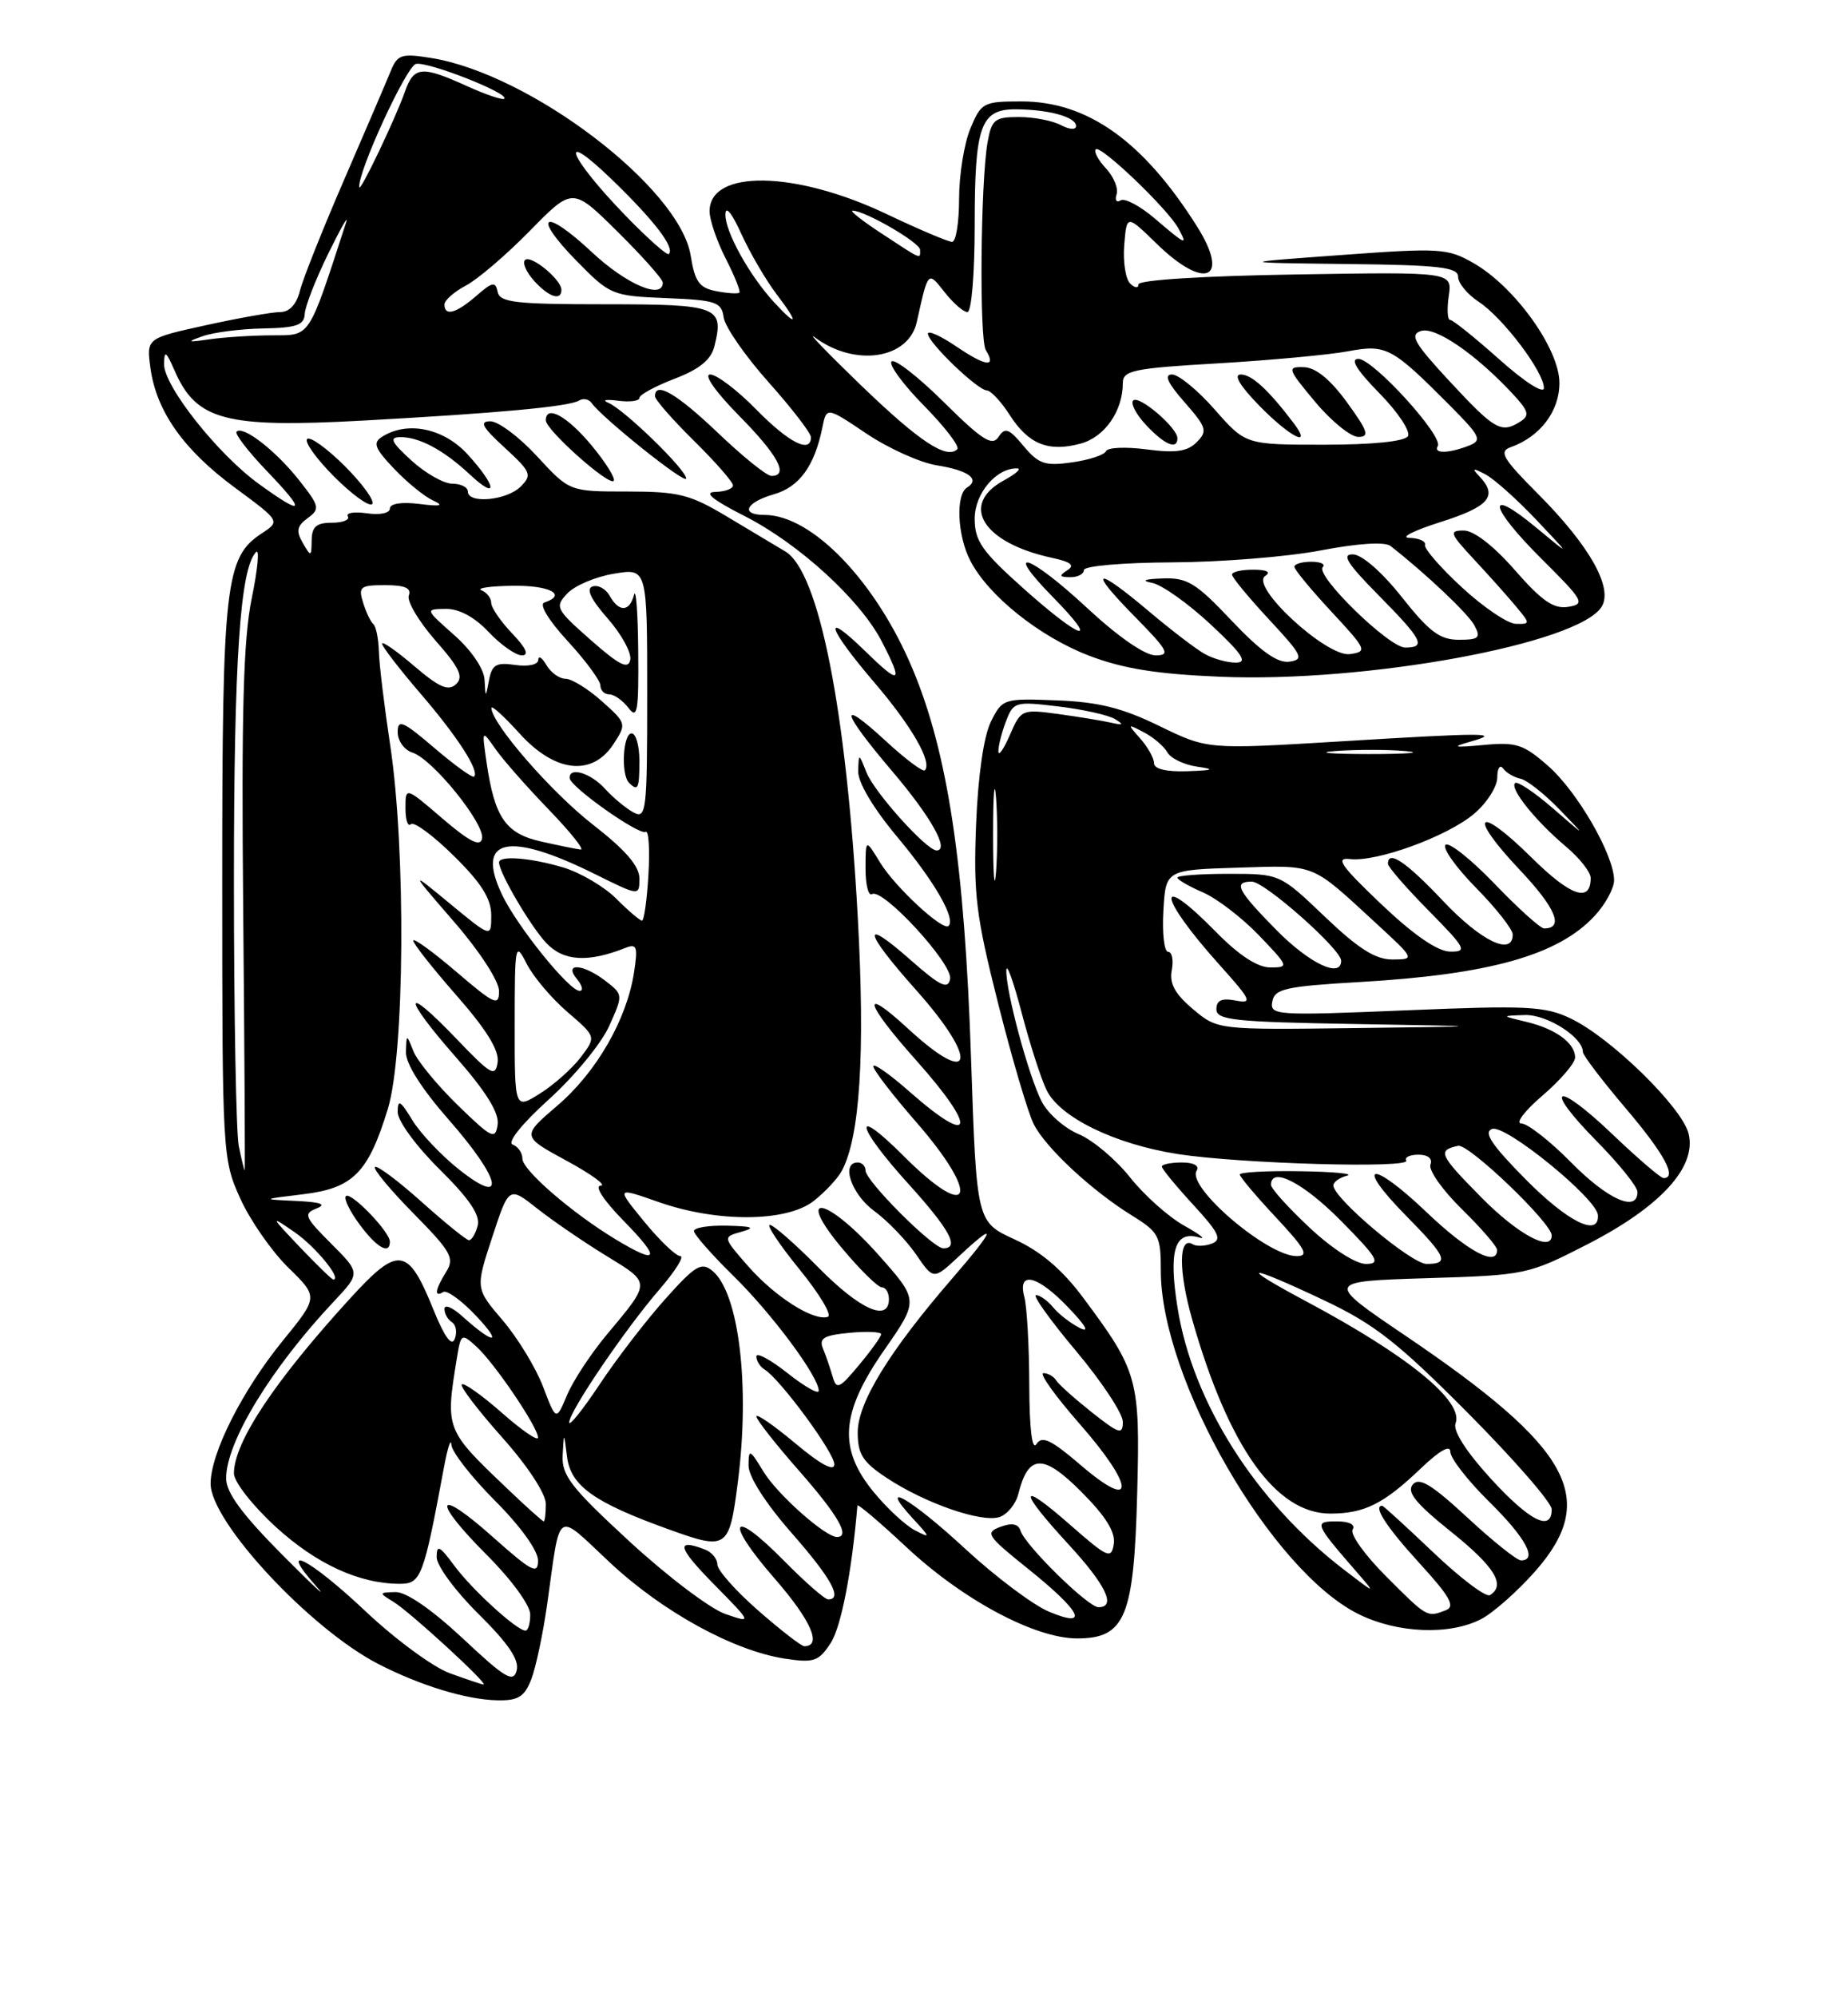 <?xml version="1.0" encoding="UTF-8" standalone="no"?>
<!DOCTYPE svg PUBLIC "-//W3C//DTD SVG 1.1//EN" "http://www.w3.org/Graphics/SVG/1.1/DTD/svg11.dtd" >
<svg xmlns="http://www.w3.org/2000/svg" xmlns:xlink="http://www.w3.org/1999/xlink" version="1.1" viewBox="0 0 237 256">
 <g >
 <path fill="currentColor"
d=" M 68.13 215.25 C 68.72 213.74 69.65 209.35 70.19 205.50 C 71.92 193.20 71.18 193.69 78.17 200.23 C 84.92 206.56 94.06 211.58 100.65 212.59 C 104.37 213.16 104.99 212.95 106.52 210.61 C 107.87 208.56 109.24 201.51 109.96 192.98 C 109.98 192.69 112.77 195.06 116.17 198.23 C 123.42 205.03 132.70 210.00 138.14 210.00 C 144.30 210.00 145.43 207.28 145.84 191.43 C 146.23 176.76 145.96 175.78 138.89 166.30 C 136.23 162.73 133.49 160.40 130.13 158.86 C 125.24 156.62 125.24 156.62 124.53 135.56 C 123.70 110.78 121.57 96.60 117.07 85.82 C 112.38 74.57 104.15 66.00 98.05 66.00 C 94.90 66.00 95.62 64.40 99.23 63.36 C 102.51 62.42 104.45 59.76 105.46 54.82 C 106.00 52.14 106.00 52.14 111.11 55.57 C 113.92 57.46 117.98 59.29 120.13 59.64 C 124.21 60.29 125.75 61.42 124.02 62.49 C 122.54 63.40 122.77 68.66 124.44 71.87 C 126.75 76.35 133.30 81.59 139.62 84.02 C 143.99 85.70 148.32 86.40 156.50 86.74 C 175.18 87.53 202.49 82.52 205.41 77.76 C 206.90 75.33 203.85 69.93 197.21 63.27 C 192.75 58.80 192.20 57.87 193.71 57.33 C 197.51 55.99 200.00 52.72 199.99 49.08 C 199.99 44.71 194.27 36.75 188.97 33.72 C 185.66 31.82 184.65 31.76 171.97 32.69 C 158.50 33.67 158.50 33.67 172.75 33.84 C 184.58 33.97 187.00 34.25 187.00 35.48 C 187.00 36.29 188.19 37.73 189.65 38.69 C 192.74 40.72 198.00 47.66 198.00 49.73 C 198.00 50.54 195.54 48.97 192.30 46.08 C 189.17 43.29 186.32 41.00 185.97 41.00 C 185.63 41.00 185.55 39.62 185.80 37.93 C 186.25 34.85 186.25 34.85 166.12 35.18 C 154.31 35.37 146.00 35.89 146.00 36.45 C 146.00 36.98 145.52 36.92 144.93 36.33 C 144.34 35.74 144.01 33.52 144.18 31.38 C 144.50 27.50 144.50 27.50 148.35 31.25 C 154.53 37.27 157.82 35.84 153.50 29.00 C 146.61 18.08 139.46 13.00 130.99 13.00 C 126.12 13.00 125.83 13.15 124.45 16.47 C 123.65 18.38 123.00 22.43 123.00 25.47 C 123.00 28.51 122.60 31.00 122.10 31.00 C 121.61 31.00 117.83 29.40 113.71 27.44 C 101.97 21.86 91.00 21.69 91.00 27.08 C 91.00 28.18 91.93 30.91 93.07 33.14 C 94.21 35.37 95.00 37.34 94.82 37.51 C 94.64 37.68 93.31 37.60 91.86 37.32 C 89.68 36.90 89.11 36.11 88.58 32.77 C 87.19 24.07 68.00 9.46 55.28 7.43 C 51.48 6.82 50.97 6.99 50.10 9.13 C 49.57 10.43 46.89 16.68 44.15 23.00 C 41.41 29.32 38.85 35.74 38.47 37.25 C 38.03 39.02 37.12 40.00 35.92 40.00 C 34.90 40.00 30.62 40.76 26.42 41.68 C 18.78 43.36 18.78 43.36 19.29 47.15 C 20.04 52.70 23.54 57.66 30.13 62.51 C 35.95 66.80 35.95 66.80 33.56 68.37 C 28.89 71.43 28.50 74.83 28.50 113.00 C 28.50 147.96 28.54 148.58 30.81 153.61 C 32.08 156.42 34.86 160.41 36.98 162.48 C 40.83 166.24 40.83 166.24 36.27 171.84 C 31.08 178.21 27.02 186.23 27.01 190.16 C 26.99 195.04 39.74 208.75 48.50 213.27 C 53.89 216.04 59.80 217.85 63.77 217.93 C 66.45 217.99 67.25 217.50 68.13 215.25 Z  M 189.94 207.53 C 191.49 206.73 194.62 203.96 196.89 201.39 C 205.10 192.06 201.53 185.60 180.23 171.19 C 169.96 164.24 169.96 164.24 182.92 163.83 C 195.72 163.44 195.98 163.38 203.61 159.47 C 212.96 154.67 217.61 149.59 216.56 145.31 C 215.72 141.92 206.55 132.96 201.41 130.53 C 198.12 128.96 195.79 128.85 180.26 129.50 C 163.57 130.19 162.83 130.14 163.17 128.36 C 163.48 126.73 164.87 126.42 174.51 125.86 C 191.05 124.90 199.85 122.42 204.50 117.40 C 205.88 115.92 207.00 113.86 207.00 112.82 C 207.00 109.61 202.31 101.48 198.55 98.18 C 195.38 95.39 194.45 95.09 190.24 95.49 C 186.44 95.84 186.10 95.76 188.50 95.08 C 192.73 93.89 190.72 93.88 171.68 95.04 C 154.86 96.06 154.86 96.06 148.68 93.05 C 143.94 90.74 140.88 89.97 135.54 89.77 C 128.70 89.50 128.55 89.55 127.08 92.50 C 126.16 94.35 125.43 99.41 125.18 105.67 C 124.83 114.65 125.16 117.36 128.02 128.67 C 129.80 135.73 131.85 142.66 132.57 144.08 C 134.11 147.13 140.03 152.62 145.19 155.81 C 148.61 157.92 148.88 158.45 148.87 162.80 C 148.83 176.69 163.01 201.33 174.24 206.89 C 179.20 209.35 185.90 209.62 189.94 207.53 Z  M 57.63 214.44 C 55.51 213.66 50.66 210.09 46.87 206.51 C 39.66 199.72 35.45 197.58 40.55 203.31 C 42.17 205.13 40.24 203.34 36.25 199.33 C 31.04 194.09 29.00 191.32 29.00 189.48 C 29.00 184.83 34.76 175.37 42.79 166.84 C 46.24 163.17 46.24 163.17 42.47 159.40 C 39.05 155.98 38.88 155.56 40.60 154.89 C 41.93 154.36 41.16 154.08 38.00 153.93 C 33.50 153.72 33.50 153.72 38.87 153.07 C 45.28 152.30 47.22 150.34 49.74 142.13 C 51.90 135.07 52.07 108.94 50.04 95.50 C 49.29 90.55 48.63 85.15 48.59 83.50 C 48.54 81.85 48.22 80.28 47.88 80.00 C 47.55 79.72 46.95 78.49 46.57 77.25 C 45.93 75.21 46.19 75.00 49.40 75.00 C 51.92 75.00 52.79 75.38 52.43 76.32 C 52.15 77.04 53.69 79.63 55.83 82.08 C 58.94 85.60 59.48 86.76 58.48 87.70 C 57.49 88.62 56.31 88.10 53.11 85.36 C 50.85 83.43 49.00 82.14 49.00 82.50 C 49.00 82.86 51.19 85.71 53.87 88.83 C 58.67 94.40 61.52 98.82 60.80 99.54 C 60.59 99.74 58.31 98.09 55.71 95.87 C 51.66 92.41 51.00 92.13 51.00 93.85 C 51.00 94.96 51.86 96.14 52.91 96.47 C 55.48 97.29 62.23 105.63 61.82 107.50 C 61.59 108.58 60.19 107.86 56.75 104.92 C 52.00 100.84 52.00 100.84 52.00 103.59 C 52.00 105.10 52.31 106.02 52.69 105.64 C 53.07 105.26 55.55 107.08 58.19 109.69 C 61.73 113.17 63.00 115.19 63.00 117.31 C 63.00 120.19 63.00 120.19 57.75 115.86 C 52.50 111.53 52.50 111.53 58.25 118.17 C 61.53 121.95 64.00 125.76 64.00 127.03 C 64.00 129.01 63.43 128.76 58.50 124.54 C 55.48 121.96 53.00 120.17 53.00 120.56 C 53.00 120.96 55.51 124.13 58.57 127.62 C 62.40 131.98 64.04 134.65 63.82 136.15 C 63.53 138.10 62.97 137.78 58.57 133.18 C 51.64 125.94 51.54 127.62 58.43 135.46 C 62.36 139.94 64.04 142.65 63.82 144.15 C 63.53 146.13 63.07 145.90 58.72 141.67 C 56.09 139.11 53.53 136.00 53.03 134.76 C 52.13 132.50 52.13 132.50 52.06 134.85 C 52.02 136.32 54.04 139.51 57.50 143.46 C 64.28 151.18 65.05 154.79 58.87 149.90 C 56.60 148.10 53.90 145.25 52.88 143.57 C 51.33 141.03 51.01 140.85 51.00 142.53 C 51.00 143.67 53.37 146.91 56.38 149.88 C 60.18 153.64 61.62 155.75 61.26 157.10 C 60.99 158.14 60.48 158.98 60.13 158.96 C 59.79 158.93 57.04 156.71 54.03 154.01 C 51.02 151.32 48.34 149.32 48.09 149.58 C 47.83 149.84 50.06 152.52 53.04 155.54 C 57.85 160.42 58.32 161.25 57.23 163.00 C 55.80 165.29 55.64 166.34 56.84 165.60 C 57.30 165.31 59.22 166.70 61.09 168.69 C 64.56 172.37 63.34 172.36 59.25 168.68 C 58.01 167.56 57.00 167.15 57.00 167.77 C 57.00 168.38 57.43 169.15 57.96 169.47 C 58.48 169.80 58.65 170.76 58.32 171.61 C 57.93 172.63 57.02 171.39 55.61 167.92 C 52.33 159.79 51.12 159.62 44.94 166.38 C 35.21 177.02 30.00 184.86 30.00 188.85 C 30.00 189.93 32.39 192.98 35.36 195.70 C 40.59 200.48 46.09 203.00 51.29 203.00 C 54.00 203.00 54.32 202.15 56.95 188.00 C 57.41 185.53 57.83 184.26 57.89 185.18 C 57.95 186.11 60.48 189.34 63.50 192.37 C 66.75 195.62 69.00 198.75 69.00 200.01 C 69.00 201.86 68.21 201.45 63.26 197.05 C 55.84 190.43 55.24 192.11 62.45 199.32 C 65.60 202.47 68.00 205.76 68.00 206.93 C 68.00 208.07 67.73 209.00 67.39 209.00 C 66.29 209.00 60.53 203.75 58.25 200.66 C 56.37 198.11 56.00 197.94 56.00 199.59 C 56.00 200.68 58.42 203.96 61.38 206.88 C 65.19 210.65 66.62 212.75 66.26 214.10 C 65.84 215.73 64.81 215.12 59.35 210.00 C 55.35 206.27 52.09 204.02 50.71 204.06 C 48.57 204.12 48.56 204.15 50.46 205.31 C 52.60 206.61 62.81 215.99 62.00 215.91 C 61.73 215.88 59.76 215.22 57.63 214.44 Z  M 50.00 159.15 C 50.00 157.88 44.98 152.69 44.36 153.31 C 44.06 153.60 44.85 155.23 46.10 156.92 C 48.31 159.92 50.00 160.88 50.00 159.15 Z  M 97.23 206.42 C 94.35 203.90 92.00 201.25 92.00 200.53 C 92.00 199.81 91.29 198.94 90.42 198.61 C 86.60 197.14 86.90 198.33 91.53 203.03 C 96.49 208.07 96.49 208.07 93.00 206.86 C 91.07 206.19 85.56 202.02 80.75 197.59 C 73.23 190.66 72.02 189.11 72.16 186.52 C 72.32 183.50 72.32 183.50 72.72 186.71 C 73.19 190.45 76.17 192.58 85.84 196.05 C 93.25 198.72 93.53 198.53 94.62 190.01 C 96.21 177.65 94.78 165.72 91.37 162.89 C 89.95 161.72 89.18 162.18 85.30 166.52 C 82.85 169.26 79.08 174.16 76.92 177.41 C 74.77 180.65 73.00 182.86 73.00 182.31 C 73.00 180.92 80.17 170.36 84.59 165.25 C 86.61 162.91 87.80 161.00 87.25 161.00 C 86.69 161.00 84.61 159.01 82.61 156.57 C 78.99 152.15 78.99 152.15 84.47 154.07 C 91.98 156.71 100.91 156.65 104.37 153.92 C 105.82 152.78 107.44 151.04 107.96 150.07 C 110.29 145.72 110.96 135.08 110.01 117.62 C 108.55 91.01 105.04 73.26 100.71 70.68 C 99.49 69.95 96.11 67.93 93.18 66.18 C 88.49 63.37 87.00 63.00 80.45 63.00 C 73.04 63.00 73.04 63.00 68.89 58.50 C 66.61 56.02 63.91 54.00 62.89 54.00 C 61.44 54.00 61.84 54.74 64.71 57.37 C 68.11 60.49 68.27 60.87 66.77 62.37 C 64.99 64.15 60.00 64.61 60.00 63.00 C 60.00 62.45 59.11 62.00 58.02 62.00 C 56.92 62.00 54.56 60.66 52.77 59.03 C 50.18 56.67 49.88 56.05 51.32 56.03 C 53.73 55.99 56.90 57.68 60.25 60.81 C 63.91 64.23 63.72 62.35 59.98 58.25 C 56.92 54.89 52.26 53.92 49.02 55.97 C 47.78 56.75 48.03 57.43 50.52 60.06 C 52.16 61.79 54.40 63.62 55.50 64.13 C 57.00 64.82 56.57 64.94 53.75 64.59 C 51.50 64.31 50.00 64.55 50.00 65.18 C 50.00 65.77 48.72 66.04 47.05 65.79 C 45.43 65.56 44.33 65.73 44.61 66.18 C 44.89 66.63 43.97 67.00 42.56 67.00 C 40.58 67.00 39.99 67.51 39.97 69.25 C 39.94 71.38 39.88 71.40 38.83 69.59 C 37.95 68.07 38.07 67.42 39.46 66.41 C 41.07 65.23 40.99 64.88 38.35 61.54 C 35.35 57.75 31.16 54.50 30.34 55.33 C 30.07 55.59 31.83 57.88 34.26 60.41 C 39.35 65.72 39.01 66.24 33.19 62.02 C 27.91 58.20 20.99 49.45 21.04 46.66 C 21.07 44.85 21.29 44.99 22.39 47.50 C 25.17 53.88 28.86 54.87 46.50 53.91 C 63.84 52.96 73.00 52.12 74.26 51.34 C 74.79 51.01 75.51 51.15 75.86 51.64 C 77.26 53.61 88.00 62.18 88.00 61.33 C 88.00 60.20 80.04 52.47 78.00 51.62 C 77.17 51.27 77.74 51.16 79.25 51.36 C 80.76 51.56 82.00 51.40 82.00 51.00 C 82.00 50.60 84.03 49.50 86.50 48.55 C 89.68 47.34 91.18 46.12 91.61 44.42 C 92.90 39.29 92.14 39.00 77.60 39.00 C 66.11 39.00 64.10 38.77 63.82 37.41 C 63.55 36.05 63.15 36.12 61.10 37.91 C 58.50 40.17 57.00 40.58 57.00 39.03 C 57.00 38.49 58.24 37.40 59.75 36.60 C 61.26 35.81 64.96 32.64 67.97 29.57 C 73.44 23.99 73.44 23.99 79.22 29.72 C 82.40 32.86 85.00 35.79 85.00 36.22 C 85.00 38.45 80.33 36.45 75.94 32.35 C 69.72 26.52 68.08 27.47 73.98 33.48 C 78.23 37.81 78.51 37.93 85.42 38.21 C 91.84 38.47 92.53 38.70 92.81 40.69 C 92.98 41.90 95.57 45.63 98.56 48.98 C 101.55 52.33 104.00 55.51 104.00 56.04 C 104.00 58.18 101.17 56.75 97.00 52.50 C 94.57 50.02 91.91 48.00 91.08 48.00 C 90.20 48.00 91.76 50.21 94.78 53.28 C 99.79 58.35 101.21 61.00 98.93 61.00 C 98.33 61.00 95.26 58.52 92.09 55.50 C 86.77 50.43 84.00 48.82 84.00 50.79 C 84.00 51.22 86.25 53.79 89.00 56.50 C 91.75 59.21 94.00 61.78 94.00 62.21 C 94.00 62.65 92.99 63.02 91.75 63.05 C 90.19 63.08 91.33 64.03 95.50 66.15 C 102.45 69.68 110.32 76.87 113.08 82.21 C 115.88 87.62 115.48 87.87 111.00 83.50 C 105.38 78.01 106.04 80.35 112.11 87.45 C 116.93 93.08 119.60 97.73 118.60 98.73 C 118.36 98.98 116.09 97.28 113.58 94.96 C 107.43 89.30 107.82 91.08 114.42 98.85 C 119.41 104.71 121.81 109.00 120.11 109.00 C 118.83 109.00 112.12 101.54 111.12 99.00 C 110.13 96.50 110.13 96.50 110.06 98.85 C 110.02 100.28 112.00 103.61 115.11 107.32 C 119.87 113.02 122.59 117.74 121.65 118.68 C 120.94 119.39 114.78 113.69 112.86 110.54 C 111.01 107.50 111.01 107.50 111.00 111.31 C 111.00 113.40 111.37 114.89 111.83 114.60 C 113.20 113.76 122.23 123.58 121.85 125.48 C 121.57 126.87 120.59 126.40 116.75 123.02 C 110.37 117.39 110.74 119.34 117.50 126.91 C 125.58 135.97 124.84 139.58 116.48 131.87 C 110.28 126.16 110.87 128.48 117.50 135.91 C 125.41 144.78 124.89 147.18 116.64 139.92 C 114.09 137.67 112.00 136.21 112.00 136.67 C 112.00 137.14 114.48 140.35 117.50 143.82 C 125.89 153.44 124.58 156.87 115.86 148.14 C 109.22 141.50 109.70 144.23 116.50 151.74 C 121.82 157.62 123.11 160.00 120.97 160.00 C 119.64 160.00 111.00 151.36 111.00 150.03 C 111.00 149.46 110.55 149.00 110.00 149.00 C 107.80 149.00 109.19 153.08 112.12 155.22 C 113.83 156.47 116.24 158.98 117.48 160.78 C 119.72 164.06 119.72 164.06 122.97 161.03 C 128.01 156.32 127.68 157.44 122.14 163.84 C 114.07 173.16 110.00 179.77 110.00 183.59 C 110.00 186.39 110.64 187.40 113.75 189.45 C 118.65 192.68 125.86 195.18 128.16 194.45 C 129.17 194.13 130.27 192.79 130.60 191.47 C 131.88 186.37 133.78 186.30 138.65 191.18 C 141.80 194.33 143.07 196.37 142.84 197.88 C 142.53 199.88 142.09 199.69 137.25 195.45 C 130.62 189.63 130.50 190.86 137.01 197.92 C 141.85 203.17 143.20 206.00 140.87 206.00 C 139.54 206.00 131.49 198.10 130.88 196.20 C 130.60 195.31 129.78 195.15 128.30 195.70 C 126.30 196.44 126.56 196.84 131.75 201.00 C 138.71 206.58 139.80 208.78 134.52 206.57 C 132.49 205.72 127.67 202.10 123.79 198.52 C 116.87 192.10 112.34 189.49 117.08 194.64 C 119.36 197.11 119.37 197.20 117.33 196.14 C 116.13 195.52 113.77 193.33 112.08 191.28 C 107.45 185.67 107.79 181.09 113.42 173.01 C 117.84 166.66 117.84 166.66 112.67 160.85 C 106.00 153.36 101.80 152.60 108.00 160.00 C 110.30 162.75 112.59 165.00 113.09 165.00 C 113.59 165.00 114.00 165.68 114.00 166.50 C 114.00 169.51 110.30 167.87 105.00 162.50 C 102.01 159.47 99.19 157.00 98.73 157.00 C 98.27 157.00 99.99 159.57 102.55 162.72 C 105.11 165.86 106.74 168.59 106.17 168.78 C 104.37 169.38 99.42 166.24 95.98 162.33 C 92.67 158.55 92.67 158.55 95.08 157.88 C 96.96 157.35 96.54 157.18 93.25 157.10 C 90.91 157.04 89.00 157.35 89.00 157.79 C 89.00 158.22 91.28 160.81 94.06 163.54 C 99.02 168.40 105.00 176.45 105.00 178.26 C 105.00 178.76 103.20 177.74 101.00 176.00 C 98.80 174.26 97.00 173.29 97.00 173.86 C 97.00 174.42 97.47 175.17 98.05 175.53 C 100.06 176.77 107.00 186.19 107.00 187.68 C 107.00 188.66 105.26 187.73 102.00 185.00 C 99.25 182.70 97.00 181.14 97.00 181.55 C 97.00 181.95 99.47 185.10 102.50 188.54 C 107.51 194.25 109.09 197.00 107.34 197.00 C 105.84 197.00 99.69 191.54 97.92 188.63 C 96.14 185.71 96.01 185.66 96.00 187.85 C 96.00 189.27 98.17 192.66 101.50 196.46 C 106.62 202.29 108.11 205.00 106.21 205.00 C 105.78 205.00 103.23 202.77 100.54 200.04 C 93.72 193.12 92.82 194.84 99.34 202.32 C 104.02 207.69 105.47 211.00 103.15 211.00 C 102.77 211.00 100.11 208.94 97.23 206.42 Z  M 44.24 59.76 C 41.94 57.47 39.76 55.90 39.39 56.27 C 39.02 56.65 40.59 58.83 42.88 61.12 C 45.17 63.41 47.35 64.98 47.73 64.61 C 48.10 64.24 46.53 62.06 44.24 59.76 Z  M 75.86 57.08 C 72.73 53.32 70.00 51.83 70.00 53.88 C 70.00 55.10 78.05 62.28 78.70 61.64 C 78.98 61.35 77.70 59.30 75.86 57.08 Z  M 72.00 37.15 C 72.00 35.83 68.06 32.60 67.33 33.33 C 66.97 33.69 67.50 34.89 68.49 35.99 C 70.38 38.08 72.00 38.61 72.00 37.15 Z  M 64.98 190.73 C 57.14 183.26 57.11 183.20 58.58 174.15 C 59.11 170.90 59.18 170.86 61.08 172.58 C 63.39 174.66 69.00 182.94 69.00 184.26 C 69.00 184.76 66.91 183.33 64.35 181.07 C 61.79 178.82 59.48 177.19 59.22 177.44 C 58.97 177.70 61.29 180.74 64.37 184.20 C 67.66 187.88 69.99 191.44 70.00 192.75 C 70.00 193.99 69.88 195.00 69.73 195.00 C 69.58 195.00 67.44 193.08 64.98 190.73 Z  M 138.66 187.84 C 134.80 184.53 133.63 183.97 132.92 185.09 C 132.36 185.98 132.02 183.16 132.00 177.50 C 131.99 172.55 131.70 167.49 131.37 166.25 C 130.45 162.80 133.07 163.44 137.05 167.63 C 139.32 170.00 139.78 170.88 138.42 170.18 C 137.27 169.59 135.75 168.41 135.05 167.55 C 134.34 166.70 133.36 166.00 132.87 166.00 C 132.38 166.00 134.69 169.22 137.99 173.15 C 141.30 177.09 144.00 181.18 144.00 182.24 C 144.00 183.94 143.53 183.79 140.01 181.01 C 137.82 179.27 135.77 177.44 135.45 176.93 C 135.14 176.42 134.40 176.00 133.82 176.00 C 133.23 176.00 135.32 178.92 138.45 182.49 C 145.55 190.58 145.68 193.85 138.66 187.84 Z  M 69.64 177.72 C 68.71 175.29 66.38 171.47 64.46 169.22 C 60.97 165.14 60.97 165.14 63.12 158.59 C 65.27 152.04 65.27 152.04 68.88 154.89 C 70.87 156.46 74.86 159.19 77.75 160.96 C 83.51 164.48 83.51 164.25 77.87 171.00 C 75.80 173.47 73.48 176.99 72.72 178.82 C 71.32 182.14 71.32 182.14 69.64 177.72 Z  M 106.78 176.43 C 106.47 175.37 105.92 173.76 105.55 172.86 C 105.00 171.53 105.63 171.15 108.94 170.83 C 111.17 170.62 113.00 170.70 113.00 171.01 C 113.00 171.32 111.72 173.10 110.16 174.97 C 107.63 178.01 107.27 178.16 106.78 176.43 Z  M 38.45 159.84 C 34.65 155.84 34.63 155.76 37.75 157.91 C 40.45 159.76 43.92 164.00 42.74 164.00 C 42.56 164.00 40.63 162.13 38.45 159.84 Z  M 79.00 158.88 C 73.39 155.50 67.00 149.98 67.00 148.52 C 67.00 147.77 66.44 146.96 65.75 146.70 C 65.01 146.43 66.90 144.07 70.39 140.91 C 73.63 137.99 77.10 133.77 78.11 131.54 C 79.92 127.52 79.92 127.49 77.71 125.77 C 74.83 123.53 72.20 123.33 74.00 125.50 C 74.68 126.33 74.84 127.00 74.33 127.00 C 72.99 127.00 66.32 118.74 64.39 114.68 C 60.94 107.45 65.13 106.50 76.25 112.01 C 82.00 114.86 82.00 114.86 82.00 112.59 C 82.00 111.00 80.20 108.93 76.02 105.68 C 70.73 101.57 63.09 92.80 63.02 90.75 C 63.01 90.33 64.63 91.80 66.62 94.00 C 71.16 99.02 75.93 99.57 78.68 95.37 C 80.37 92.78 80.35 92.70 77.18 89.87 C 75.41 88.29 73.32 87.00 72.53 87.00 C 71.74 87.00 70.64 86.21 70.08 85.25 C 69.52 84.29 69.05 83.98 69.03 84.58 C 69.01 85.19 67.76 85.47 66.08 85.23 C 63.65 84.87 63.09 85.19 62.72 87.15 C 62.27 89.50 62.27 89.50 62.14 87.11 C 62.06 85.71 60.44 83.33 58.25 81.40 C 54.50 78.08 54.50 78.08 57.17 78.04 C 58.87 78.02 60.85 79.08 62.66 81.00 C 64.22 82.65 66.14 84.00 66.93 84.00 C 67.89 84.00 67.47 83.06 65.69 81.20 C 64.21 79.65 63.00 77.89 63.00 77.28 C 63.00 76.67 62.44 75.94 61.75 75.66 C 61.06 75.38 62.86 75.12 65.75 75.08 C 70.50 75.01 72.81 76.23 69.81 77.23 C 69.11 77.46 70.35 79.51 72.81 82.18 C 75.11 84.68 77.00 87.24 77.00 87.86 C 77.00 88.49 77.51 89.00 78.14 89.00 C 78.77 89.00 79.88 89.79 80.61 90.75 C 81.74 92.24 81.92 91.18 81.85 83.50 C 81.81 78.55 81.56 75.29 81.31 76.25 C 80.74 78.44 79.38 78.50 78.19 76.37 C 77.69 75.47 76.70 74.93 75.99 75.17 C 75.13 75.46 75.76 76.80 77.93 79.27 C 79.71 81.29 81.01 83.68 80.83 84.57 C 80.57 85.84 79.44 85.27 75.77 82.04 C 71.26 78.06 71.12 77.79 72.77 76.05 C 73.72 75.05 76.41 73.91 78.75 73.53 C 83.00 72.82 83.00 72.82 83.00 88.95 C 83.00 104.03 82.89 105.01 81.24 104.13 C 80.27 103.61 78.63 102.24 77.58 101.09 C 75.75 99.06 72.94 98.23 73.06 99.75 C 73.16 100.88 82.00 107.12 82.80 106.62 C 83.19 106.38 83.35 108.84 83.16 112.09 C 82.97 115.34 82.60 118.00 82.33 118.00 C 82.07 118.00 80.58 116.74 79.04 115.19 C 77.50 113.65 74.44 111.85 72.25 111.19 C 68.08 109.94 64.00 109.62 64.00 110.54 C 64.00 111.85 68.03 118.71 70.05 120.86 C 72.27 123.21 75.38 123.40 80.20 121.50 C 81.68 120.91 81.82 121.33 81.31 124.66 C 80.37 130.69 76.49 137.43 71.48 141.71 C 66.88 145.64 66.88 145.64 72.69 148.79 C 75.89 150.53 77.84 151.96 77.04 151.97 C 76.19 151.99 77.41 153.86 80.00 156.50 C 84.80 161.39 84.47 162.18 79.00 158.88 Z  M 82.00 97.50 C 82.00 95.58 81.55 94.00 81.00 94.00 C 79.89 94.00 79.61 99.28 80.67 100.33 C 81.82 101.48 82.00 101.10 82.00 97.50 Z  M 30.62 146.88 C 30.28 145.16 30.00 129.92 30.00 113.01 C 30.00 84.55 30.79 72.81 32.85 70.75 C 33.30 70.30 33.05 72.98 32.28 76.71 C 31.21 81.93 30.95 91.20 31.19 116.75 C 31.36 135.04 31.44 150.00 31.38 150.00 C 31.31 150.00 30.97 148.59 30.62 146.88 Z  M 66.01 131.35 C 66.01 121.00 66.08 120.64 67.53 123.50 C 68.36 125.15 70.71 127.94 72.76 129.70 C 76.47 132.89 76.47 132.89 74.48 135.51 C 73.39 136.95 71.04 139.04 69.25 140.16 C 66.00 142.20 66.00 142.20 66.01 131.35 Z  M 69.40 107.86 C 64.84 106.84 63.43 104.79 62.40 97.72 C 61.79 93.50 61.79 93.50 63.54 96.00 C 64.50 97.38 67.57 100.86 70.36 103.75 C 73.15 106.64 75.00 108.95 74.47 108.89 C 73.93 108.83 71.65 108.37 69.40 107.86 Z  M 154.50 83.82 C 153.40 83.21 150.18 80.75 147.34 78.35 C 140.40 72.50 139.43 72.84 145.50 79.00 C 149.81 83.38 150.15 84.00 148.19 84.00 C 146.84 84.00 143.40 81.62 139.50 78.00 C 132.01 71.03 128.48 69.85 135.00 76.50 C 141.20 82.81 138.75 82.11 131.25 75.42 C 125.93 70.67 125.00 69.34 125.00 66.48 C 125.00 63.23 127.80 59.94 130.47 60.04 C 131.04 60.06 130.26 60.75 128.75 61.57 C 123.01 64.69 126.03 69.58 134.88 71.49 C 137.35 72.02 137.89 72.46 136.88 73.09 C 135.79 73.79 135.86 73.97 137.25 73.98 C 138.21 73.99 139.00 73.58 139.00 73.07 C 139.00 72.54 144.02 72.11 150.35 72.08 C 156.60 72.05 165.18 71.36 169.43 70.54 C 174.20 69.63 177.60 69.42 178.33 69.98 C 182.95 73.60 188.26 78.63 189.09 80.16 C 189.94 81.75 189.67 82.00 187.08 82.00 C 184.66 82.00 183.29 80.97 179.80 76.56 C 177.29 73.38 174.68 71.09 173.53 71.06 C 172.01 71.01 172.75 72.20 176.78 76.28 C 182.44 82.01 182.95 83.00 180.21 83.00 C 178.13 83.00 168.62 73.72 169.64 72.69 C 170.02 72.31 169.36 72.00 168.17 72.00 C 166.97 72.00 166.00 72.29 166.00 72.65 C 166.00 73.00 168.14 75.59 170.75 78.40 C 175.28 83.27 175.39 83.52 173.12 83.84 C 170.15 84.26 160.23 75.11 162.26 73.82 C 163.04 73.32 162.47 73.02 160.75 73.02 C 159.24 73.01 158.00 73.29 158.00 73.65 C 158.00 74.00 160.14 76.59 162.75 79.40 C 167.03 84.00 167.29 84.53 165.36 84.81 C 163.84 85.02 161.69 83.49 157.96 79.56 C 153.37 74.70 152.26 74.02 149.10 74.14 C 146.76 74.22 146.29 74.42 147.76 74.71 C 149.00 74.95 152.37 77.34 155.26 80.03 C 159.35 83.85 160.06 84.93 158.50 84.93 C 157.40 84.94 155.60 84.44 154.50 83.82 Z  M 187.50 75.30 C 184.75 72.77 182.61 70.31 182.75 69.84 C 182.89 69.38 181.99 68.97 180.75 68.94 C 179.51 68.91 181.31 68.00 184.75 66.91 C 190.97 64.94 192.13 63.59 189.75 61.08 C 188.72 59.99 188.86 59.94 190.50 60.80 C 191.60 61.38 194.53 63.99 197.00 66.60 C 201.50 71.35 201.50 71.35 197.02 67.63 C 190.47 62.20 190.93 64.90 197.69 71.62 C 203.11 77.01 203.34 77.42 201.12 77.78 C 199.27 78.09 197.75 77.04 194.29 73.09 C 191.56 69.96 189.02 68.00 187.72 68.00 C 185.79 68.00 185.92 68.35 189.08 71.75 C 191.00 73.81 193.41 76.51 194.44 77.75 C 196.27 79.95 196.27 80.00 194.40 79.96 C 193.36 79.94 190.25 77.84 187.50 75.30 Z  M 131.27 57.17 C 129.39 54.91 128.89 54.73 128.06 56.00 C 127.25 57.23 125.99 56.44 121.06 51.56 C 117.76 48.29 114.73 45.94 114.34 46.33 C 113.94 46.72 115.82 49.28 118.50 52.00 C 121.18 54.72 123.10 57.23 122.77 57.57 C 121.41 58.92 117.89 56.59 110.38 49.35 C 106.05 45.17 103.40 42.42 104.50 43.24 C 109.63 47.07 116.51 46.04 117.57 41.29 C 119.05 34.64 118.98 34.71 121.15 37.46 C 122.25 38.86 123.56 40.00 124.07 40.00 C 124.59 40.00 125.00 35.07 125.00 28.93 C 125.00 16.09 125.74 13.99 130.29 14.01 C 134.50 14.03 138.00 15.00 138.00 16.15 C 138.00 16.67 137.16 16.62 136.07 16.04 C 135.00 15.47 132.58 15.00 130.68 15.00 C 127.56 15.00 127.17 15.32 126.65 18.25 C 125.75 23.43 125.58 43.51 126.43 44.88 C 127.83 47.15 126.44 46.98 122.69 44.44 C 120.66 43.06 119.00 42.31 119.00 42.77 C 119.00 43.89 125.34 49.99 126.55 50.04 C 127.07 50.06 128.40 51.48 129.50 53.20 C 131.90 56.94 134.45 57.97 138.58 56.86 C 141.67 56.03 144.00 52.69 144.00 49.09 C 144.00 47.48 145.35 47.20 156.23 46.57 C 162.96 46.17 170.44 45.48 172.85 45.03 C 177.78 44.11 178.48 44.48 185.90 51.93 C 189.86 55.91 190.12 56.44 188.41 57.11 C 185.79 58.14 183.78 58.17 184.39 57.18 C 185.15 55.94 176.10 46.00 174.21 46.00 C 173.11 46.00 173.99 47.43 176.91 50.41 C 179.29 52.83 180.93 55.31 180.56 55.91 C 180.14 56.58 176.02 57.00 169.82 57.00 C 159.75 57.00 159.75 57.00 155.79 52.50 C 153.61 50.02 151.15 48.00 150.31 48.00 C 149.25 48.00 149.74 49.08 151.91 51.55 C 154.75 54.78 154.89 55.25 153.47 56.68 C 152.27 57.88 150.76 58.09 147.04 57.60 C 144.37 57.25 142.03 57.35 141.84 57.83 C 141.65 58.30 139.70 58.95 137.50 59.26 C 134.03 59.76 133.21 59.48 131.27 57.17 Z  M 151.00 56.17 C 151.00 54.82 146.06 50.60 145.33 51.33 C 144.96 51.70 145.71 53.13 147.00 54.50 C 149.37 57.02 151.00 57.70 151.00 56.17 Z  M 165.92 54.25 C 162.67 49.96 160.54 48.00 159.12 48.00 C 158.15 48.00 159.01 49.45 161.50 52.00 C 165.42 56.01 168.40 57.53 165.92 54.25 Z  M 172.74 51.56 C 170.59 48.61 168.73 47.10 167.20 47.06 C 165.03 47.00 165.11 47.25 168.66 51.50 C 170.73 53.98 173.22 56.00 174.20 56.00 C 175.68 56.00 175.43 55.26 172.74 51.56 Z  M 185.97 48.94 C 181.35 43.96 180.74 42.90 182.24 42.42 C 184.08 41.84 189.22 45.36 193.97 50.45 C 196.06 52.69 196.21 53.25 194.97 54.04 C 192.53 55.58 191.72 55.13 185.97 48.94 Z  M 26.00 43.09 C 27.38 42.60 30.86 42.15 33.75 42.10 C 38.01 42.02 39.01 41.67 39.08 40.25 C 39.12 39.29 40.48 35.80 42.10 32.50 C 43.72 29.20 44.75 27.40 44.39 28.50 C 39.47 43.59 39.89 42.95 34.88 42.98 C 32.33 42.99 28.73 43.22 26.88 43.49 C 23.99 43.90 23.86 43.84 26.00 43.09 Z  M 99.28 38.75 C 96.10 35.30 93.01 29.72 93.03 27.50 C 93.04 26.29 93.84 27.26 95.07 29.97 C 96.19 32.43 98.23 35.92 99.60 37.72 C 102.48 41.50 102.31 42.04 99.28 38.75 Z  M 80.31 27.73 C 72.91 20.12 71.35 16.14 78.46 23.00 C 83.95 28.31 86.58 31.75 85.77 32.56 C 85.56 32.78 83.10 30.60 80.31 27.73 Z  M 113.05 29.92 C 110.60 28.32 108.93 27.00 109.34 27.00 C 110.93 27.00 118.00 31.10 118.00 32.02 C 118.00 33.25 118.32 33.38 113.05 29.92 Z  M 148.09 28.00 C 146.21 26.40 144.24 25.35 143.71 25.68 C 143.18 26.01 142.95 25.66 143.20 24.91 C 143.45 24.16 142.84 22.67 141.84 21.59 C 140.84 20.52 140.25 19.42 140.53 19.14 C 141.14 18.53 149.74 26.75 151.11 29.25 C 152.37 31.55 152.12 31.45 148.09 28.00 Z  M 46.08 24.00 C 45.81 22.19 52.13 8.44 53.35 8.19 C 54.91 7.87 65.35 11.98 64.68 12.65 C 64.47 12.86 62.32 12.14 59.90 11.04 C 54.08 8.40 53.08 8.49 51.93 11.75 C 50.73 15.16 46.19 24.68 46.08 24.00 Z  M 177.77 202.05 C 175.04 199.33 173.11 196.63 173.47 196.05 C 173.86 195.42 173.06 195.00 171.44 195.00 C 168.47 195.00 168.56 195.23 173.95 201.44 C 176.50 204.37 176.50 204.37 172.27 201.12 C 161.02 192.46 152.96 179.75 151.02 167.64 C 149.84 160.26 150.65 157.67 153.82 158.62 C 154.75 158.89 153.86 158.21 151.86 157.09 C 149.86 155.98 146.74 153.19 144.92 150.90 C 143.11 148.62 140.15 146.12 138.34 145.37 C 136.53 144.61 134.40 142.74 133.60 141.20 C 131.92 137.94 128.98 127.04 129.06 124.36 C 129.09 123.34 129.97 125.78 131.02 129.79 C 132.07 133.80 133.51 138.27 134.22 139.72 C 135.91 143.21 142.96 146.65 151.00 147.91 C 158.97 149.16 180.99 149.79 180.35 148.75 C 180.09 148.34 180.79 148.00 181.91 148.00 C 183.14 148.00 183.75 148.50 183.45 149.27 C 183.18 149.97 184.99 152.54 187.48 154.98 C 189.97 157.42 192.00 159.77 192.00 160.21 C 192.00 162.43 188.22 160.40 182.92 155.34 C 175.83 148.58 173.59 148.98 180.31 155.81 C 185.54 161.12 185.92 162.00 182.96 162.00 C 181.00 162.00 171.00 153.58 171.00 151.94 C 171.00 151.50 171.79 150.94 172.75 150.69 C 173.71 150.44 171.01 150.18 166.75 150.12 C 162.49 150.05 159.00 150.24 159.00 150.54 C 159.00 150.84 161.09 153.32 163.64 156.04 C 167.43 160.10 167.91 161.00 166.29 161.00 C 162.55 161.00 152.17 152.15 153.46 150.06 C 153.86 149.42 153.11 149.00 151.56 149.00 C 150.15 149.00 149.00 149.24 149.00 149.52 C 149.00 149.81 150.81 152.01 153.02 154.41 C 156.30 157.97 156.75 158.88 155.43 159.39 C 154.54 159.73 153.44 159.77 152.98 159.49 C 151.14 158.35 151.11 162.89 152.91 169.18 C 157.57 185.49 163.64 194.00 170.60 194.00 C 174.98 194.00 177.46 192.76 182.25 188.18 C 184.64 185.90 186.00 185.14 186.00 186.08 C 186.00 186.90 188.25 189.79 191.00 192.50 C 195.68 197.11 197.24 200.00 195.06 200.00 C 194.54 200.00 191.44 197.53 188.18 194.50 C 183.58 190.25 182.00 189.29 181.18 190.28 C 180.38 191.24 181.58 192.71 186.06 196.30 C 191.69 200.81 193.15 203.17 191.08 204.45 C 190.57 204.76 187.32 202.31 183.85 199.01 C 180.37 195.70 177.41 193.00 177.27 193.00 C 176.04 193.00 177.80 195.71 182.00 200.31 C 185.97 204.65 186.68 205.91 185.42 206.39 C 183.01 207.32 183.05 207.34 177.77 202.05 Z  M 191.14 189.47 C 188.00 186.02 186.31 183.37 186.67 182.43 C 187.75 179.61 180.58 173.76 167.50 166.79 C 158.54 162.01 159.79 161.93 169.78 166.65 C 176.24 169.70 179.25 172.05 188.25 181.10 C 194.16 187.05 199.00 192.60 199.00 193.45 C 199.00 196.40 196.17 194.97 191.14 189.47 Z  M 167.96 157.36 C 165.23 154.81 163.00 152.34 163.00 151.86 C 163.00 149.46 167.16 151.60 172.00 156.50 C 176.71 161.27 177.13 162.00 175.17 162.00 C 173.87 162.00 170.83 160.05 167.96 157.36 Z  M 190.02 153.52 C 184.55 147.98 184.31 147.45 187.00 146.86 C 188.35 146.57 199.00 156.76 199.00 158.35 C 199.00 160.55 194.67 158.22 190.02 153.52 Z  M 195.64 151.14 C 191.29 146.74 190.22 145.13 191.35 144.70 C 193.03 144.05 204.81 153.64 204.93 155.75 C 205.09 158.62 201.06 156.62 195.64 151.14 Z  M 201.50 149.00 C 198.79 146.25 195.91 144.00 195.11 144.00 C 194.30 144.00 195.52 142.39 197.82 140.42 C 200.12 138.45 202.00 136.26 202.00 135.54 C 202.00 133.69 199.51 131.87 195.74 130.97 C 192.50 130.20 192.50 130.20 195.56 130.10 C 198.39 130.01 203.00 132.94 203.00 134.84 C 203.00 135.25 205.47 138.50 208.49 142.05 C 213.45 147.89 215.14 151.00 213.34 151.00 C 212.98 151.00 210.03 148.47 206.79 145.38 C 199.44 138.37 197.75 139.16 204.81 146.31 C 207.66 149.20 210.00 152.11 210.00 152.78 C 210.00 155.45 206.17 153.74 201.50 149.00 Z  M 152.99 129.34 C 150.67 127.38 149.95 126.06 150.28 124.34 C 150.52 123.05 150.31 122.00 149.81 122.00 C 149.31 122.00 149.03 119.64 149.20 116.75 C 149.50 111.50 149.50 111.50 158.75 111.21 C 168.85 110.90 168.05 110.58 176.36 118.23 C 181.49 122.95 181.49 122.96 178.59 122.98 C 176.41 122.99 174.23 121.62 169.91 117.50 C 164.15 112.00 164.15 112.00 157.57 112.00 C 153.96 112.00 151.00 112.22 151.00 112.49 C 151.00 112.75 152.46 113.60 154.25 114.37 C 156.04 115.14 159.28 117.62 161.45 119.88 C 165.29 123.88 165.33 124.00 162.91 124.00 C 161.28 124.00 158.90 122.45 156.00 119.50 C 148.09 111.44 148.42 114.80 156.41 123.68 C 160.48 128.22 160.68 128.66 158.46 128.24 C 156.68 127.90 156.00 128.21 156.00 129.36 C 156.00 130.75 158.30 130.99 173.75 131.25 C 191.50 131.55 191.50 131.55 173.83 131.77 C 156.15 132.00 156.15 132.00 152.99 129.34 Z  M 163.71 119.22 C 158.67 114.10 158.11 113.00 160.54 113.00 C 162.19 113.00 172.00 121.68 172.00 123.14 C 172.00 125.43 167.95 123.51 163.71 119.22 Z  M 177.13 115.88 C 171.95 110.95 171.20 109.88 173.13 110.11 C 176.55 110.51 185.57 107.23 189.03 104.32 C 190.66 102.95 192.01 100.85 192.02 99.66 C 192.02 98.47 192.36 97.95 192.77 98.50 C 193.17 99.05 194.18 99.64 195.00 99.81 C 195.82 99.98 198.07 101.75 200.00 103.75 C 203.50 107.37 203.50 107.37 199.16 103.61 C 196.77 101.54 194.59 100.08 194.30 100.37 C 193.59 101.07 196.93 105.23 200.84 108.52 C 202.58 109.98 204.00 111.79 204.00 112.53 C 204.00 115.76 201.44 114.88 196.43 109.93 C 189.42 103.00 188.13 104.33 194.90 111.49 C 199.53 116.39 200.62 119.00 198.03 119.00 C 197.55 119.00 194.69 116.42 191.66 113.26 C 188.62 110.11 185.80 107.87 185.38 108.29 C 184.96 108.70 186.73 111.19 189.31 113.81 C 191.89 116.43 194.00 119.12 194.00 119.78 C 194.00 122.59 189.95 120.64 185.09 115.50 C 180.31 110.44 178.00 108.89 178.00 110.72 C 178.00 111.11 180.35 113.81 183.22 116.72 C 188.00 121.57 188.23 122.00 185.97 121.97 C 184.35 121.94 181.31 119.85 177.13 115.88 Z  M 127.36 107.00 C 127.36 101.78 127.53 99.64 127.74 102.25 C 127.94 104.86 127.94 109.14 127.74 111.75 C 127.53 114.36 127.36 112.22 127.36 107.00 Z  M 148.00 97.83 C 148.00 97.18 147.21 95.77 146.25 94.68 C 144.55 92.77 144.57 92.74 146.71 93.87 C 147.92 94.50 149.27 95.65 149.71 96.43 C 150.14 97.20 151.85 98.02 153.50 98.26 C 155.91 98.61 155.66 98.73 152.25 98.85 C 149.58 98.94 148.00 98.56 148.00 97.83 Z  M 128.04 96.32 C 128.02 95.66 128.45 93.94 129.00 92.49 C 129.97 89.94 130.19 89.88 135.75 90.55 C 138.91 90.93 142.18 91.66 143.00 92.17 C 144.17 92.89 144.06 92.99 142.50 92.63 C 141.40 92.38 138.35 91.88 135.73 91.52 C 131.05 90.88 130.93 90.94 129.52 94.19 C 128.73 96.01 128.06 96.97 128.04 96.32 Z  M 171.28 96.26 C 173.91 96.06 177.96 96.06 180.28 96.27 C 182.60 96.48 180.45 96.65 175.50 96.65 C 170.55 96.64 168.65 96.47 171.28 96.26 Z "/>
</g>
</svg>
